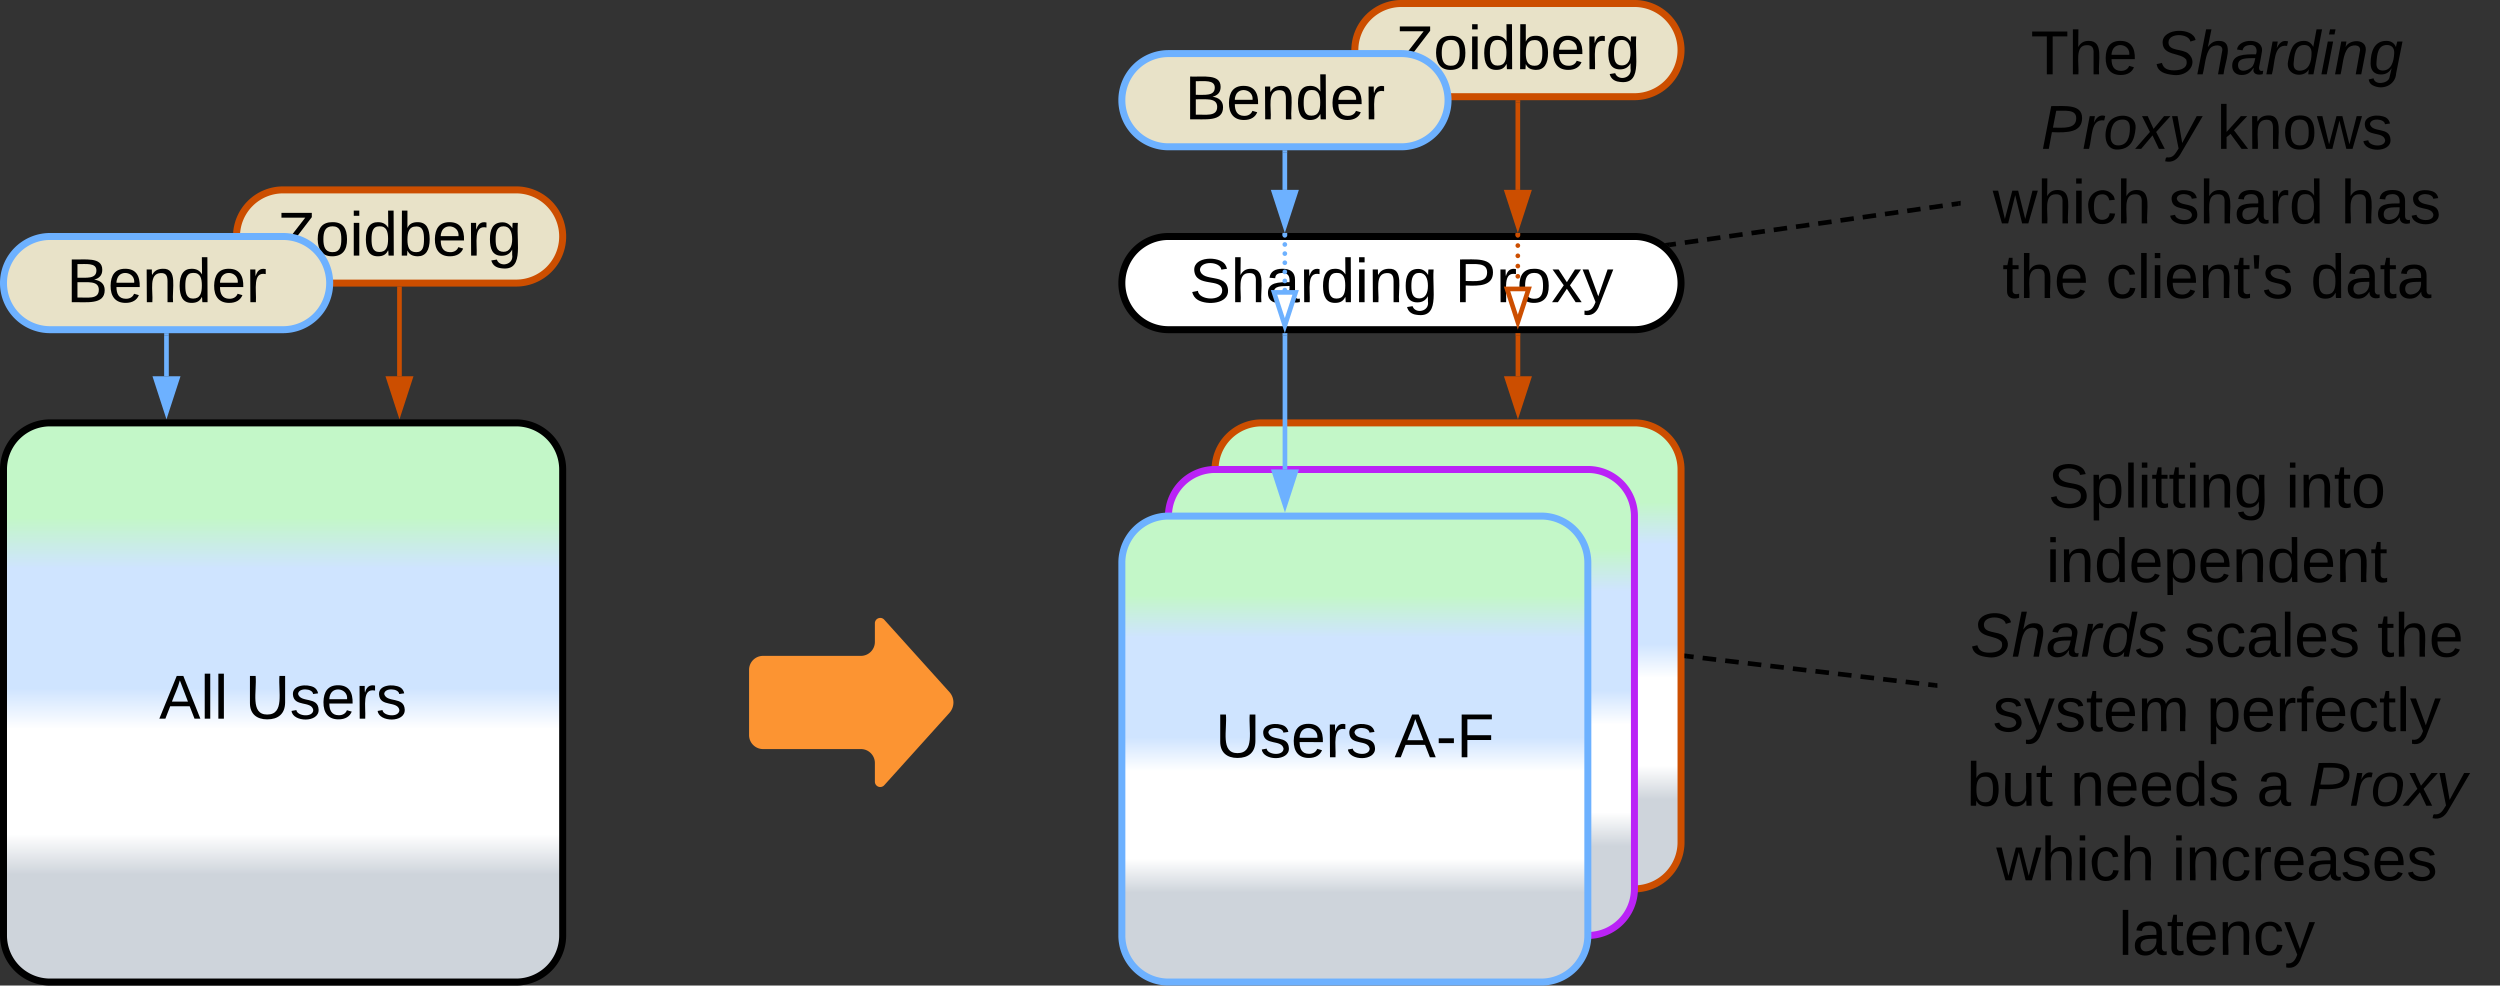 <svg xmlns="http://www.w3.org/2000/svg" xmlns:xlink="http://www.w3.org/1999/xlink" xmlns:lucid="lucid" width="1073" height="423"><rect width="100%" height="100%" fill="#333333" stroke="none"/><g transform="translate(-278.5 -378.5)" lucid:page-tab-id="0_0"><path d="M280 580a20 20 0 0 1 20-20h200a20 20 0 0 1 20 20v200a20 20 0 0 1-20 20H300a20 20 0 0 1-20-20z" stroke="#000" stroke-width="3" fill="url(#a)"/><use xlink:href="#b" transform="matrix(1,0,0,1,285,565) translate(61.815 121.958)"/><use xlink:href="#c" transform="matrix(1,0,0,1,285,565) translate(98.704 121.958)"/><path d="M800 580a20 20 0 0 1 20-20h160a20 20 0 0 1 20 20v160a20 20 0 0 1-20 20H820a20 20 0 0 1-20-20z" stroke="#cc4e00" stroke-width="3" fill="url(#d)"/><path d="M780 600a20 20 0 0 1 20-20h160a20 20 0 0 1 20 20v160a20 20 0 0 1-20 20H800a20 20 0 0 1-20-20z" stroke="#ba23f6" stroke-width="3" fill="url(#e)"/><path d="M760 620a20 20 0 0 1 20-20h160a20 20 0 0 1 20 20v160a20 20 0 0 1-20 20H780a20 20 0 0 1-20-20z" stroke="#6db1ff" stroke-width="3" fill="url(#f)"/><use xlink:href="#g" transform="matrix(1,0,0,1,765,605) translate(35.148 98.521)"/><use xlink:href="#h" transform="matrix(1,0,0,1,765,605) translate(112.037 98.521)"/><path d="M600 666a6 6 0 0 1 6-6h42a6 6 0 0 0 6-6v-8a2.3 2.3 0 0 1 4-1.54l28 31.08a6.67 6.67 0 0 1 0 8.92l-28 31.08a2.3 2.3 0 0 1-4-1.54v-8a6 6 0 0 0-6-6h-42a6 6 0 0 1-6-6z" fill="#fc9432"/><path d="M1110 569a6 6 0 0 1 6-6h228a6 6 0 0 1 6 6v222a6 6 0 0 1-6 6h-228a6 6 0 0 1-6-6z" stroke="#000" stroke-opacity="0" stroke-width="3" fill="#fff" fill-opacity="0"/><use xlink:href="#i" transform="matrix(1,0,0,1,1115,568) translate(42.556 28.333)"/><use xlink:href="#j" transform="matrix(1,0,0,1,1115,568) translate(144.556 28.333)"/><use xlink:href="#k" transform="matrix(1,0,0,1,1115,568) translate(41.704 60.333)"/><use xlink:href="#l" transform="matrix(1,0,0,1,1115,568) translate(9.148 92.333)"/><use xlink:href="#m" transform="matrix(1,0,0,1,1115,568) translate(100.926 92.333)"/><use xlink:href="#n" transform="matrix(1,0,0,1,1115,568) translate(183.815 92.333)"/><use xlink:href="#o" transform="matrix(1,0,0,1,1115,568) translate(18.815 124.333)"/><use xlink:href="#p" transform="matrix(1,0,0,1,1115,568) translate(110.593 124.333)"/><use xlink:href="#q" transform="matrix(1,0,0,1,1115,568) translate(7.63 156.333)"/><use xlink:href="#r" transform="matrix(1,0,0,1,1115,568) translate(52.074 156.333)"/><use xlink:href="#s" transform="matrix(1,0,0,1,1115,568) translate(132.074 156.333)"/><use xlink:href="#t" transform="matrix(1,0,0,1,1115,568) translate(154.296 156.333)"/><use xlink:href="#u" transform="matrix(1,0,0,1,1115,568) translate(20.333 188.333)"/><use xlink:href="#v" transform="matrix(1,0,0,1,1115,568) translate(95.741 188.333)"/><use xlink:href="#w" transform="matrix(1,0,0,1,1115,568) translate(72.815 220.333)"/><path d="M380 480a20 20 0 0 1 20-20h100a20 20 0 0 1 20 20 20 20 0 0 1-20 20H400a20 20 0 0 1-20-20z" stroke="#cc4e00" stroke-width="3" fill="#e8e2c8"/><use xlink:href="#x" transform="matrix(1,0,0,1,385,465) translate(12.524 23.208)"/><path d="M280 500a20 20 0 0 1 20-20h100a20 20 0 0 1 20 20 20 20 0 0 1-20 20H300a20 20 0 0 1-20-20z" stroke="#6db1ff" stroke-width="3" fill="#e8e2c8"/><use xlink:href="#y" transform="matrix(1,0,0,1,285,485) translate(22.079 23.208)"/><path d="M349.95 522.5V540" stroke="#6db1ff" stroke-width="2" fill="none"/><path d="M350.93 522.53h-1.95v-1.03h1.95z" stroke="#6db1ff" stroke-width=".05" fill="#6db1ff"/><path d="M349.95 555.26L345.32 541h9.27z" stroke="#6db1ff" stroke-width="2" fill="#6db1ff"/><path d="M449.95 502.5V540" stroke="#cc4e00" stroke-width="2" fill="none"/><path d="M450.93 502.53h-1.95v-1.03h1.95z" stroke="#cc4e00" stroke-width=".05" fill="#cc4e00"/><path d="M449.95 555.26L445.32 541h9.27z" stroke="#cc4e00" stroke-width="2" fill="#cc4e00"/><path d="M860 400a20 20 0 0 1 20-20h100a20 20 0 0 1 20 20 20 20 0 0 1-20 20H880a20 20 0 0 1-20-20z" stroke="#cc4e00" stroke-width="3" fill="#e8e2c8"/><use xlink:href="#x" transform="matrix(1,0,0,1,865,385) translate(12.524 23.208)"/><path d="M760 421.5a20 20 0 0 1 20-20h100a20 20 0 0 1 20 20 20 20 0 0 1-20 20H780a20 20 0 0 1-20-20z" stroke="#6db1ff" stroke-width="3" fill="#e8e2c8"/><use xlink:href="#y" transform="matrix(1,0,0,1,765,406.5) translate(22.079 23.208)"/><path d="M829.95 444v16" stroke="#6db1ff" stroke-width="2" fill="none"/><path d="M830.93 444.03h-1.95V443h1.95z" stroke="#6db1ff" stroke-width=".05" fill="#6db1ff"/><path d="M829.95 475.26L825.32 461h9.27z" stroke="#6db1ff" stroke-width="2" fill="#6db1ff"/><path d="M929.95 422.5V460" stroke="#cc4e00" stroke-width="2" fill="none"/><path d="M930.93 422.53h-1.95v-1.03h1.95z" stroke="#cc4e00" stroke-width=".05" fill="#cc4e00"/><path d="M929.95 475.26L925.32 461h9.27z" stroke="#cc4e00" stroke-width="2" fill="#cc4e00"/><path d="M760 500a20 20 0 0 1 20-20h200a20 20 0 0 1 20 20 20 20 0 0 1-20 20H780a20 20 0 0 1-20-20z" stroke="#000" stroke-width="3" fill="#fff"/><use xlink:href="#z" transform="matrix(1,0,0,1,765,485) translate(24.005 23.208)"/><use xlink:href="#A" transform="matrix(1,0,0,1,765,485) translate(137.931 23.208)"/><path d="M828.95 479.5a1 1 0 0 1 1-1 1 1 0 0 1 1 1 1 1 0 0 1-1 1 1 1 0 0 1-1-1m0 3.93a1 1 0 0 1 1-1 1 1 0 0 1 1 1 1 1 0 0 1-1 1 1 1 0 0 1-1-1v-.02m0 3.94a1 1 0 0 1 1-1 1 1 0 0 1 1 1 1 1 0 0 1-1 1 1 1 0 0 1-1-1v-.02m0 3.94a1 1 0 0 1 1-1 1 1 0 0 1 1 1 1 1 0 0 1-1 1 1 1 0 0 1-1-1v-.02m0 3.94a1 1 0 0 1 1-1 1 1 0 0 1 1 1 1 1 0 0 1-1 1 1 1 0 0 1-1-1v-.03m0 3.94v-.02a1 1 0 0 1 1-1 1 1 0 0 1 1 1 1 1 0 0 1-1 1 1 1 0 0 1-1-1m0 3.93a1 1 0 0 1 1-1 1 1 0 0 1 1 1 1 1 0 0 1-1 1 1 1 0 0 1-1-1" fill="#6db1ff"/><path d="M830.93 479.53h-1.95v-1.03h1.95z" stroke="#6db1ff" stroke-width=".05" fill="#6db1ff"/><path d="M829.95 518.26L825.32 504h9.27z" stroke="#6db1ff" stroke-width="2" fill="#fff"/><path d="M928.95 479.5a1 1 0 0 1 1-1 1 1 0 0 1 1 1 1 1 0 0 1-1 1 1 1 0 0 1-1-1m0 4.4a1 1 0 0 1 1-1 1 1 0 0 1 1 1 1 1 0 0 1-1 1 1 1 0 0 1-1-1m0 4.4a1 1 0 0 1 1-1 1 1 0 0 1 1 1 1 1 0 0 1-1 1 1 1 0 0 1-1-1m0 4.4a1 1 0 0 1 1-1 1 1 0 0 1 1 1 1 1 0 0 1-1 1 1 1 0 0 1-1-1m0 4.4a1 1 0 0 1 1-1 1 1 0 0 1 1 1 1 1 0 0 1-1 1 1 1 0 0 1-1-1" fill="#cc4e00"/><path d="M930.93 479.53h-1.95v-1.03h1.95z" stroke="#cc4e00" stroke-width=".05" fill="#cc4e00"/><path d="M929.95 516.76l-4.63-14.26h9.27z" stroke="#cc4e00" stroke-width="2" fill="#fff"/><path d="M830 522.5V580" stroke="#6db1ff" stroke-width="2" fill="none"/><path d="M830.98 522.53H829v-1.03H831z" stroke="#6db1ff" stroke-width=".05" fill="#6db1ff"/><path d="M830 595.26L825.37 581h9.26z" stroke="#6db1ff" stroke-width="2" fill="#6db1ff"/><path d="M930 522.5V540" stroke="#cc4e00" stroke-width="2" fill="none"/><path d="M930.98 522.53H929v-1.03H931z" stroke="#cc4e00" stroke-width=".05" fill="#cc4e00"/><path d="M930 555.26L925.37 541h9.26z" stroke="#cc4e00" stroke-width="2" fill="#cc4e00"/><path d="M1002.5 660.12l2.9.34m3.87.45l5.8.7m3.88.45l5.8.68m3.9.45l5.8.7m3.87.44l5.8.68m3.88.46l5.8.68m3.9.45l5.8.67m3.87.46l5.8.68m3.88.46l5.8.68m3.9.46l5.8.68m3.87.45l5.8.7m3.88.44l2.9.34" stroke="#000" stroke-width="2" fill="none"/><path d="M1002.63 659.15l-.23 1.94-.9-.12v-1.96zM1110 671.75v1.96l-1.13-.12.23-1.94z" stroke="#000" stroke-width=".05" fill="#000"/><path d="M1120 386a6 6 0 0 1 6-6h208a6 6 0 0 1 6 6v128a6 6 0 0 1-6 6h-208a6 6 0 0 1-6-6z" stroke="#000" stroke-opacity="0" stroke-width="3" fill="#fff" fill-opacity="0"/><g><use xlink:href="#B" transform="matrix(1,0,0,1,1125,385) translate(25.111 25.396)"/><use xlink:href="#C" transform="matrix(1,0,0,1,1125,385) translate(78.37 25.396)"/><use xlink:href="#D" transform="matrix(1,0,0,1,1125,385) translate(29.519 57.396)"/><use xlink:href="#E" transform="matrix(1,0,0,1,1125,385) translate(105 57.396)"/><use xlink:href="#u" transform="matrix(1,0,0,1,1125,385) translate(8.815 89.396)"/><use xlink:href="#F" transform="matrix(1,0,0,1,1125,385) translate(84.222 89.396)"/><use xlink:href="#G" transform="matrix(1,0,0,1,1125,385) translate(158.222 89.396)"/><use xlink:href="#H" transform="matrix(1,0,0,1,1125,385) translate(12.926 121.396)"/><use xlink:href="#I" transform="matrix(1,0,0,1,1125,385) translate(57.37 121.396)"/><use xlink:href="#J" transform="matrix(1,0,0,1,1125,385) translate(145.222 121.396)"/></g><path d="M994.94 483.58l2.86-.4m3.82-.55l5.73-.82m3.8-.54l5.74-.82m3.8-.54l5.73-.82m3.82-.54l5.73-.82m3.82-.55l5.72-.82m3.82-.54l5.73-.8m3.8-.56l5.74-.8m3.83-.56l5.72-.82m3.82-.54l5.73-.82m3.82-.54l5.72-.82m3.82-.55l5.73-.83m3.8-.54l5.73-.82m3.82-.54l2.86-.4" stroke="#000" stroke-width="2" fill="none"/><path d="M995.1 484.54l-.16.02-1.98-1.68 1.87-.27zM1120 466.7l-.88.13-.27-1.94 1.15-.17z" stroke="#000" stroke-width=".05" fill="#000"/><defs><linearGradient gradientUnits="userSpaceOnUse" id="a" x1="280" y1="800" x2="280" y2="560"><stop offset="19.2%" stop-color="#ced4db"/><stop offset="26.45%" stop-color="#fff"/><stop offset="45.29%" stop-color="#fff"/><stop offset="52.54%" stop-color="#cfe4ff"/><stop offset="73.91%" stop-color="#cfe4ff"/><stop offset="82.97%" stop-color="#c3f7c8"/></linearGradient><path d="M205 0l-28-72H64L36 0H1l101-248h38L239 0h-34zm-38-99l-47-123c-12 45-31 82-46 123h93" id="K"/><path d="M24 0v-261h32V0H24" id="L"/><g id="b"><use transform="matrix(0.074,0,0,0.074,0,0)" xlink:href="#K"/><use transform="matrix(0.074,0,0,0.074,17.778,0)" xlink:href="#L"/><use transform="matrix(0.074,0,0,0.074,23.63,0)" xlink:href="#L"/></g><path d="M232-93c-1 65-40 97-104 97C67 4 28-28 28-90v-158h33c8 89-33 224 67 224 102 0 64-133 71-224h33v155" id="M"/><path d="M135-143c-3-34-86-38-87 0 15 53 115 12 119 90S17 21 10-45l28-5c4 36 97 45 98 0-10-56-113-15-118-90-4-57 82-63 122-42 12 7 21 19 24 35" id="N"/><path d="M100-194c63 0 86 42 84 106H49c0 40 14 67 53 68 26 1 43-12 49-29l28 8c-11 28-37 45-77 45C44 4 14-33 15-96c1-61 26-98 85-98zm52 81c6-60-76-77-97-28-3 7-6 17-6 28h103" id="O"/><path d="M114-163C36-179 61-72 57 0H25l-1-190h30c1 12-1 29 2 39 6-27 23-49 58-41v29" id="P"/><g id="c"><use transform="matrix(0.074,0,0,0.074,0,0)" xlink:href="#M"/><use transform="matrix(0.074,0,0,0.074,19.185,0)" xlink:href="#N"/><use transform="matrix(0.074,0,0,0.074,32.519,0)" xlink:href="#O"/><use transform="matrix(0.074,0,0,0.074,47.333,0)" xlink:href="#P"/><use transform="matrix(0.074,0,0,0.074,56.148,0)" xlink:href="#N"/></g><linearGradient gradientUnits="userSpaceOnUse" id="d" x1="800" y1="760" x2="800" y2="560"><stop offset="19.2%" stop-color="#ced4db"/><stop offset="26.45%" stop-color="#fff"/><stop offset="45.29%" stop-color="#fff"/><stop offset="52.54%" stop-color="#cfe4ff"/><stop offset="73.91%" stop-color="#cfe4ff"/><stop offset="82.97%" stop-color="#c3f7c8"/></linearGradient><linearGradient gradientUnits="userSpaceOnUse" id="e" x1="780" y1="780" x2="780" y2="580"><stop offset="19.2%" stop-color="#ced4db"/><stop offset="26.45%" stop-color="#fff"/><stop offset="45.29%" stop-color="#fff"/><stop offset="52.54%" stop-color="#cfe4ff"/><stop offset="73.91%" stop-color="#cfe4ff"/><stop offset="82.97%" stop-color="#c3f7c8"/></linearGradient><linearGradient gradientUnits="userSpaceOnUse" id="f" x1="760" y1="800" x2="760" y2="600"><stop offset="19.2%" stop-color="#ced4db"/><stop offset="26.45%" stop-color="#fff"/><stop offset="45.29%" stop-color="#fff"/><stop offset="52.54%" stop-color="#cfe4ff"/><stop offset="73.91%" stop-color="#cfe4ff"/><stop offset="82.97%" stop-color="#c3f7c8"/></linearGradient><g id="g"><use transform="matrix(0.074,0,0,0.074,0,0)" xlink:href="#M"/><use transform="matrix(0.074,0,0,0.074,19.185,0)" xlink:href="#N"/><use transform="matrix(0.074,0,0,0.074,32.519,0)" xlink:href="#O"/><use transform="matrix(0.074,0,0,0.074,47.333,0)" xlink:href="#P"/><use transform="matrix(0.074,0,0,0.074,56.148,0)" xlink:href="#N"/></g><path d="M16-82v-28h88v28H16" id="Q"/><path d="M63-220v92h138v28H63V0H30v-248h175v28H63" id="R"/><g id="h"><use transform="matrix(0.074,0,0,0.074,0,0)" xlink:href="#K"/><use transform="matrix(0.074,0,0,0.074,17.778,0)" xlink:href="#Q"/><use transform="matrix(0.074,0,0,0.074,26.593,0)" xlink:href="#R"/></g><path d="M185-189c-5-48-123-54-124 2 14 75 158 14 163 119 3 78-121 87-175 55-17-10-28-26-33-46l33-7c5 56 141 63 141-1 0-78-155-14-162-118-5-82 145-84 179-34 5 7 8 16 11 25" id="S"/><path d="M115-194c55 1 70 41 70 98S169 2 115 4C84 4 66-9 55-30l1 105H24l-1-265h31l2 30c10-21 28-34 59-34zm-8 174c40 0 45-34 45-75s-6-73-45-74c-42 0-51 32-51 76 0 43 10 73 51 73" id="T"/><path d="M24-231v-30h32v30H24zM24 0v-190h32V0H24" id="U"/><path d="M59-47c-2 24 18 29 38 22v24C64 9 27 4 27-40v-127H5v-23h24l9-43h21v43h35v23H59v120" id="V"/><path d="M117-194c89-4 53 116 60 194h-32v-121c0-31-8-49-39-48C34-167 62-67 57 0H25l-1-190h30c1 10-1 24 2 32 11-22 29-35 61-36" id="W"/><path d="M177-190C167-65 218 103 67 71c-23-6-38-20-44-43l32-5c15 47 100 32 89-28v-30C133-14 115 1 83 1 29 1 15-40 15-95c0-56 16-97 71-98 29-1 48 16 59 35 1-10 0-23 2-32h30zM94-22c36 0 50-32 50-73 0-42-14-75-50-75-39 0-46 34-46 75s6 73 46 73" id="X"/><g id="i"><use transform="matrix(0.074,0,0,0.074,0,0)" xlink:href="#S"/><use transform="matrix(0.074,0,0,0.074,17.778,0)" xlink:href="#T"/><use transform="matrix(0.074,0,0,0.074,32.593,0)" xlink:href="#L"/><use transform="matrix(0.074,0,0,0.074,38.444,0)" xlink:href="#U"/><use transform="matrix(0.074,0,0,0.074,44.296,0)" xlink:href="#V"/><use transform="matrix(0.074,0,0,0.074,51.704,0)" xlink:href="#V"/><use transform="matrix(0.074,0,0,0.074,59.111,0)" xlink:href="#U"/><use transform="matrix(0.074,0,0,0.074,64.963,0)" xlink:href="#W"/><use transform="matrix(0.074,0,0,0.074,79.778,0)" xlink:href="#X"/></g><path d="M100-194c62-1 85 37 85 99 1 63-27 99-86 99S16-35 15-95c0-66 28-99 85-99zM99-20c44 1 53-31 53-75 0-43-8-75-51-75s-53 32-53 75 10 74 51 75" id="Y"/><g id="j"><use transform="matrix(0.074,0,0,0.074,0,0)" xlink:href="#U"/><use transform="matrix(0.074,0,0,0.074,5.852,0)" xlink:href="#W"/><use transform="matrix(0.074,0,0,0.074,20.667,0)" xlink:href="#V"/><use transform="matrix(0.074,0,0,0.074,28.074,0)" xlink:href="#Y"/></g><path d="M85-194c31 0 48 13 60 33l-1-100h32l1 261h-30c-2-10 0-23-3-31C134-8 116 4 85 4 32 4 16-35 15-94c0-66 23-100 70-100zm9 24c-40 0-46 34-46 75 0 40 6 74 45 74 42 0 51-32 51-76 0-42-9-74-50-73" id="Z"/><g id="k"><use transform="matrix(0.074,0,0,0.074,0,0)" xlink:href="#U"/><use transform="matrix(0.074,0,0,0.074,5.852,0)" xlink:href="#W"/><use transform="matrix(0.074,0,0,0.074,20.667,0)" xlink:href="#Z"/><use transform="matrix(0.074,0,0,0.074,35.481,0)" xlink:href="#O"/><use transform="matrix(0.074,0,0,0.074,50.296,0)" xlink:href="#T"/><use transform="matrix(0.074,0,0,0.074,65.111,0)" xlink:href="#O"/><use transform="matrix(0.074,0,0,0.074,79.926,0)" xlink:href="#W"/><use transform="matrix(0.074,0,0,0.074,94.741,0)" xlink:href="#Z"/><use transform="matrix(0.074,0,0,0.074,109.556,0)" xlink:href="#O"/><use transform="matrix(0.074,0,0,0.074,124.37,0)" xlink:href="#W"/><use transform="matrix(0.074,0,0,0.074,139.185,0)" xlink:href="#V"/></g><path d="M194-120c59 52 2 134-86 124-53-6-90-18-98-63l31-7c8 30 29 43 70 43 46 0 84-17 71-62-32-43-135-20-137-98-3-89 178-90 191-16l-30 9c-8-48-127-53-127 5 0 53 81 35 115 65" id="aa"/><path d="M67-158c15-20 31-36 64-36 94 0 33 127 27 194h-32l25-140c3-38-53-32-70-12C52-117 51-51 37 0H6l51-261h31" id="ab"/><path d="M165-48c-4 18 1 34 23 27l-3 20c-29 8-62 0-52-35h-2C116-14 99 4 63 4 30 4 8-16 8-49c0-68 71-67 138-67 10-26 0-56-31-54-26 1-42 9-47 31l-32-5c8-67 160-71 144 15-5 28-9 54-15 81zM42-50c3 52 80 24 89-6 7-12 7-24 11-38-47 1-103-4-100 44" id="ac"/><path d="M66-151c12-25 30-51 66-40l-6 26C45-176 58-65 38 0H6l36-190h30" id="ad"/><path d="M133-28C103 26-5 8 13-77c13-62 24-115 90-117 29-1 46 15 56 35l19-102h32L160 0h-30zM45-64c-2 27 10 43 35 43 54-1 69-50 69-103 0-29-15-46-42-46-53-1-58 58-62 106" id="ae"/><path d="M55-144c13 50 104 24 104 88C159 21 15 23 1-39l26-10c6 40 102 42 102-4-13-50-104-23-104-87 0-71 143-71 148-8l-29 4c-5-35-85-37-89 0" id="af"/><g id="l"><use transform="matrix(0.074,0,0,0.074,0,0)" xlink:href="#aa"/><use transform="matrix(0.074,0,0,0.074,17.778,0)" xlink:href="#ab"/><use transform="matrix(0.074,0,0,0.074,32.593,0)" xlink:href="#ac"/><use transform="matrix(0.074,0,0,0.074,47.407,0)" xlink:href="#ad"/><use transform="matrix(0.074,0,0,0.074,56.222,0)" xlink:href="#ae"/><use transform="matrix(0.074,0,0,0.074,71.037,0)" xlink:href="#af"/></g><path d="M96-169c-40 0-48 33-48 73s9 75 48 75c24 0 41-14 43-38l32 2c-6 37-31 61-74 61-59 0-76-41-82-99-10-93 101-131 147-64 4 7 5 14 7 22l-32 3c-4-21-16-35-41-35" id="ag"/><path d="M141-36C126-15 110 5 73 4 37 3 15-17 15-53c-1-64 63-63 125-63 3-35-9-54-41-54-24 1-41 7-42 31l-33-3c5-37 33-52 76-52 45 0 72 20 72 64v82c-1 20 7 32 28 27v20c-31 9-61-2-59-35zM48-53c0 20 12 33 32 33 41-3 63-29 60-74-43 2-92-5-92 41" id="ah"/><g id="m"><use transform="matrix(0.074,0,0,0.074,0,0)" xlink:href="#N"/><use transform="matrix(0.074,0,0,0.074,13.333,0)" xlink:href="#ag"/><use transform="matrix(0.074,0,0,0.074,26.667,0)" xlink:href="#ah"/><use transform="matrix(0.074,0,0,0.074,41.481,0)" xlink:href="#L"/><use transform="matrix(0.074,0,0,0.074,47.333,0)" xlink:href="#O"/><use transform="matrix(0.074,0,0,0.074,62.148,0)" xlink:href="#N"/></g><path d="M106-169C34-169 62-67 57 0H25v-261h32l-1 103c12-21 28-36 61-36 89 0 53 116 60 194h-32v-121c2-32-8-49-39-48" id="ai"/><g id="n"><use transform="matrix(0.074,0,0,0.074,0,0)" xlink:href="#V"/><use transform="matrix(0.074,0,0,0.074,7.407,0)" xlink:href="#ai"/><use transform="matrix(0.074,0,0,0.074,22.222,0)" xlink:href="#O"/></g><path d="M179-190L93 31C79 59 56 82 12 73V49c39 6 53-20 64-50L1-190h34L92-34l54-156h33" id="aj"/><path d="M210-169c-67 3-38 105-44 169h-31v-121c0-29-5-50-35-48C34-165 62-65 56 0H25l-1-190h30c1 10-1 24 2 32 10-44 99-50 107 0 11-21 27-35 58-36 85-2 47 119 55 194h-31v-121c0-29-5-49-35-48" id="ak"/><g id="o"><use transform="matrix(0.074,0,0,0.074,0,0)" xlink:href="#N"/><use transform="matrix(0.074,0,0,0.074,13.333,0)" xlink:href="#aj"/><use transform="matrix(0.074,0,0,0.074,26.667,0)" xlink:href="#N"/><use transform="matrix(0.074,0,0,0.074,40,0)" xlink:href="#V"/><use transform="matrix(0.074,0,0,0.074,47.407,0)" xlink:href="#O"/><use transform="matrix(0.074,0,0,0.074,62.222,0)" xlink:href="#ak"/></g><path d="M101-234c-31-9-42 10-38 44h38v23H63V0H32v-167H5v-23h27c-7-52 17-82 69-68v24" id="al"/><g id="p"><use transform="matrix(0.074,0,0,0.074,0,0)" xlink:href="#T"/><use transform="matrix(0.074,0,0,0.074,14.815,0)" xlink:href="#O"/><use transform="matrix(0.074,0,0,0.074,29.63,0)" xlink:href="#P"/><use transform="matrix(0.074,0,0,0.074,38.444,0)" xlink:href="#al"/><use transform="matrix(0.074,0,0,0.074,45.852,0)" xlink:href="#O"/><use transform="matrix(0.074,0,0,0.074,60.667,0)" xlink:href="#ag"/><use transform="matrix(0.074,0,0,0.074,74,0)" xlink:href="#V"/><use transform="matrix(0.074,0,0,0.074,81.407,0)" xlink:href="#L"/><use transform="matrix(0.074,0,0,0.074,87.259,0)" xlink:href="#aj"/></g><path d="M115-194c53 0 69 39 70 98 0 66-23 100-70 100C84 3 66-7 56-30L54 0H23l1-261h32v101c10-23 28-34 59-34zm-8 174c40 0 45-34 45-75 0-40-5-75-45-74-42 0-51 32-51 76 0 43 10 73 51 73" id="am"/><path d="M84 4C-5 8 30-112 23-190h32v120c0 31 7 50 39 49 72-2 45-101 50-169h31l1 190h-30c-1-10 1-25-2-33-11 22-28 36-60 37" id="an"/><g id="q"><use transform="matrix(0.074,0,0,0.074,0,0)" xlink:href="#am"/><use transform="matrix(0.074,0,0,0.074,14.815,0)" xlink:href="#an"/><use transform="matrix(0.074,0,0,0.074,29.63,0)" xlink:href="#V"/></g><g id="r"><use transform="matrix(0.074,0,0,0.074,0,0)" xlink:href="#W"/><use transform="matrix(0.074,0,0,0.074,14.815,0)" xlink:href="#O"/><use transform="matrix(0.074,0,0,0.074,29.63,0)" xlink:href="#O"/><use transform="matrix(0.074,0,0,0.074,44.444,0)" xlink:href="#Z"/><use transform="matrix(0.074,0,0,0.074,59.259,0)" xlink:href="#N"/></g><use transform="matrix(0.074,0,0,0.074,0,0)" xlink:href="#ah" id="s"/><path d="M238-179c0 84-86 86-175 82L45 0H11l48-248c82 0 179-12 179 69zm-34 1c0-53-64-42-116-43l-19 98c63 0 135 9 135-55" id="ao"/><path d="M30-147c31-64 166-65 159 27C183-49 158 1 86 4 9 8 1-88 30-147zM88-20c53 0 68-48 68-100 0-31-11-51-44-50-52 1-68 46-68 97 0 32 13 53 44 53" id="ap"/><path d="M124 0L87-78 21 0h-35l86-98-46-92h33l34 74 61-74h37l-83 92 50 98h-34" id="aq"/><path d="M198-190L69 30C53 58 25 83-20 72c4-11-1-27 19-22 33-1 43-29 59-52L20-190h32L79-34l84-156h35" id="ar"/><g id="t"><use transform="matrix(0.074,0,0,0.074,0,0)" xlink:href="#ao"/><use transform="matrix(0.074,0,0,0.074,17.778,0)" xlink:href="#ad"/><use transform="matrix(0.074,0,0,0.074,26.593,0)" xlink:href="#ap"/><use transform="matrix(0.074,0,0,0.074,41.407,0)" xlink:href="#aq"/><use transform="matrix(0.074,0,0,0.074,54.741,0)" xlink:href="#ar"/></g><path d="M206 0h-36l-40-164L89 0H53L-1-190h32L70-26l43-164h34l41 164 42-164h31" id="as"/><g id="u"><use transform="matrix(0.074,0,0,0.074,0,0)" xlink:href="#as"/><use transform="matrix(0.074,0,0,0.074,19.185,0)" xlink:href="#ai"/><use transform="matrix(0.074,0,0,0.074,34,0)" xlink:href="#U"/><use transform="matrix(0.074,0,0,0.074,39.852,0)" xlink:href="#ag"/><use transform="matrix(0.074,0,0,0.074,53.185,0)" xlink:href="#ai"/></g><g id="v"><use transform="matrix(0.074,0,0,0.074,0,0)" xlink:href="#U"/><use transform="matrix(0.074,0,0,0.074,5.852,0)" xlink:href="#W"/><use transform="matrix(0.074,0,0,0.074,20.667,0)" xlink:href="#ag"/><use transform="matrix(0.074,0,0,0.074,34,0)" xlink:href="#P"/><use transform="matrix(0.074,0,0,0.074,42.815,0)" xlink:href="#O"/><use transform="matrix(0.074,0,0,0.074,57.63,0)" xlink:href="#ah"/><use transform="matrix(0.074,0,0,0.074,72.444,0)" xlink:href="#N"/><use transform="matrix(0.074,0,0,0.074,85.778,0)" xlink:href="#O"/><use transform="matrix(0.074,0,0,0.074,100.593,0)" xlink:href="#N"/></g><g id="w"><use transform="matrix(0.074,0,0,0.074,0,0)" xlink:href="#L"/><use transform="matrix(0.074,0,0,0.074,5.852,0)" xlink:href="#ah"/><use transform="matrix(0.074,0,0,0.074,20.667,0)" xlink:href="#V"/><use transform="matrix(0.074,0,0,0.074,28.074,0)" xlink:href="#O"/><use transform="matrix(0.074,0,0,0.074,42.889,0)" xlink:href="#W"/><use transform="matrix(0.074,0,0,0.074,57.704,0)" xlink:href="#ag"/><use transform="matrix(0.074,0,0,0.074,71.037,0)" xlink:href="#aj"/></g><path d="M209 0H11v-25l151-195H24v-28h176v25L50-27h159V0" id="at"/><g id="x"><use transform="matrix(0.074,0,0,0.074,0,0)" xlink:href="#at"/><use transform="matrix(0.074,0,0,0.074,16.222,0)" xlink:href="#Y"/><use transform="matrix(0.074,0,0,0.074,31.037,0)" xlink:href="#U"/><use transform="matrix(0.074,0,0,0.074,36.889,0)" xlink:href="#Z"/><use transform="matrix(0.074,0,0,0.074,51.704,0)" xlink:href="#am"/><use transform="matrix(0.074,0,0,0.074,66.519,0)" xlink:href="#O"/><use transform="matrix(0.074,0,0,0.074,81.333,0)" xlink:href="#P"/><use transform="matrix(0.074,0,0,0.074,90.148,0)" xlink:href="#X"/></g><path d="M160-131c35 5 61 23 61 61C221 17 115-2 30 0v-248c76 3 177-17 177 60 0 33-19 50-47 57zm-97-11c50-1 110 9 110-42 0-47-63-36-110-37v79zm0 115c55-2 124 14 124-45 0-56-70-42-124-44v89" id="au"/><g id="y"><use transform="matrix(0.074,0,0,0.074,0,0)" xlink:href="#au"/><use transform="matrix(0.074,0,0,0.074,17.778,0)" xlink:href="#O"/><use transform="matrix(0.074,0,0,0.074,32.593,0)" xlink:href="#W"/><use transform="matrix(0.074,0,0,0.074,47.407,0)" xlink:href="#Z"/><use transform="matrix(0.074,0,0,0.074,62.222,0)" xlink:href="#O"/><use transform="matrix(0.074,0,0,0.074,77.037,0)" xlink:href="#P"/></g><g id="z"><use transform="matrix(0.074,0,0,0.074,0,0)" xlink:href="#S"/><use transform="matrix(0.074,0,0,0.074,17.778,0)" xlink:href="#ai"/><use transform="matrix(0.074,0,0,0.074,32.593,0)" xlink:href="#ah"/><use transform="matrix(0.074,0,0,0.074,47.407,0)" xlink:href="#P"/><use transform="matrix(0.074,0,0,0.074,56.222,0)" xlink:href="#Z"/><use transform="matrix(0.074,0,0,0.074,71.037,0)" xlink:href="#U"/><use transform="matrix(0.074,0,0,0.074,76.889,0)" xlink:href="#W"/><use transform="matrix(0.074,0,0,0.074,91.704,0)" xlink:href="#X"/></g><path d="M30-248c87 1 191-15 191 75 0 78-77 80-158 76V0H30v-248zm33 125c57 0 124 11 124-50 0-59-68-47-124-48v98" id="av"/><path d="M141 0L90-78 38 0H4l68-98-65-92h35l48 74 47-74h35l-64 92 68 98h-35" id="aw"/><g id="A"><use transform="matrix(0.074,0,0,0.074,0,0)" xlink:href="#av"/><use transform="matrix(0.074,0,0,0.074,17.778,0)" xlink:href="#P"/><use transform="matrix(0.074,0,0,0.074,26.593,0)" xlink:href="#Y"/><use transform="matrix(0.074,0,0,0.074,41.407,0)" xlink:href="#aw"/><use transform="matrix(0.074,0,0,0.074,54.741,0)" xlink:href="#aj"/></g><path d="M127-220V0H93v-220H8v-28h204v28h-85" id="ax"/><g id="B"><use transform="matrix(0.074,0,0,0.074,0,0)" xlink:href="#ax"/><use transform="matrix(0.074,0,0,0.074,16.222,0)" xlink:href="#ai"/><use transform="matrix(0.074,0,0,0.074,31.037,0)" xlink:href="#O"/></g><path d="M50-231l6-30h32l-6 30H50zM6 0l37-190h31L37 0H6" id="ay"/><path d="M67-158c22-48 132-52 116 29L158 0h-32l25-140c3-38-53-32-70-12C52-117 51-52 38 0H6l36-190h30" id="az"/><path d="M103-194c29 0 47 14 56 36 2-11 5-23 8-32h30L160-5C157 61 82 97 21 62 9 55 4 45 1 30l28-7c7 42 83 31 92-3 4-16 9-38 13-55-13 20-29 36-62 36-40 0-60-25-60-64 0-71 23-131 91-131zm4 24c-53 0-58 54-61 104-2 27 10 44 36 44 49 0 65-50 67-102 1-29-15-46-42-46" id="aA"/><g id="C"><use transform="matrix(0.074,0,0,0.074,0,0)" xlink:href="#aa"/><use transform="matrix(0.074,0,0,0.074,17.778,0)" xlink:href="#ab"/><use transform="matrix(0.074,0,0,0.074,32.593,0)" xlink:href="#ac"/><use transform="matrix(0.074,0,0,0.074,47.407,0)" xlink:href="#ad"/><use transform="matrix(0.074,0,0,0.074,56.222,0)" xlink:href="#ae"/><use transform="matrix(0.074,0,0,0.074,71.037,0)" xlink:href="#ay"/><use transform="matrix(0.074,0,0,0.074,76.889,0)" xlink:href="#az"/><use transform="matrix(0.074,0,0,0.074,91.704,0)" xlink:href="#aA"/></g><g id="D"><use transform="matrix(0.074,0,0,0.074,0,0)" xlink:href="#ao"/><use transform="matrix(0.074,0,0,0.074,17.778,0)" xlink:href="#ad"/><use transform="matrix(0.074,0,0,0.074,26.593,0)" xlink:href="#ap"/><use transform="matrix(0.074,0,0,0.074,41.407,0)" xlink:href="#aq"/><use transform="matrix(0.074,0,0,0.074,54.741,0)" xlink:href="#ar"/></g><path d="M143 0L79-87 56-68V0H24v-261h32v163l83-92h37l-77 82L181 0h-38" id="aB"/><g id="E"><use transform="matrix(0.074,0,0,0.074,0,0)" xlink:href="#aB"/><use transform="matrix(0.074,0,0,0.074,13.333,0)" xlink:href="#W"/><use transform="matrix(0.074,0,0,0.074,28.148,0)" xlink:href="#Y"/><use transform="matrix(0.074,0,0,0.074,42.963,0)" xlink:href="#as"/><use transform="matrix(0.074,0,0,0.074,62.148,0)" xlink:href="#N"/></g><g id="F"><use transform="matrix(0.074,0,0,0.074,0,0)" xlink:href="#N"/><use transform="matrix(0.074,0,0,0.074,13.333,0)" xlink:href="#ai"/><use transform="matrix(0.074,0,0,0.074,28.148,0)" xlink:href="#ah"/><use transform="matrix(0.074,0,0,0.074,42.963,0)" xlink:href="#P"/><use transform="matrix(0.074,0,0,0.074,51.778,0)" xlink:href="#Z"/></g><g id="G"><use transform="matrix(0.074,0,0,0.074,0,0)" xlink:href="#ai"/><use transform="matrix(0.074,0,0,0.074,14.815,0)" xlink:href="#ah"/><use transform="matrix(0.074,0,0,0.074,29.63,0)" xlink:href="#N"/></g><g id="H"><use transform="matrix(0.074,0,0,0.074,0,0)" xlink:href="#V"/><use transform="matrix(0.074,0,0,0.074,7.407,0)" xlink:href="#ai"/><use transform="matrix(0.074,0,0,0.074,22.222,0)" xlink:href="#O"/></g><path d="M47-170H22l-4-78h33" id="aC"/><g id="I"><use transform="matrix(0.074,0,0,0.074,0,0)" xlink:href="#ag"/><use transform="matrix(0.074,0,0,0.074,13.333,0)" xlink:href="#L"/><use transform="matrix(0.074,0,0,0.074,19.185,0)" xlink:href="#U"/><use transform="matrix(0.074,0,0,0.074,25.037,0)" xlink:href="#O"/><use transform="matrix(0.074,0,0,0.074,39.852,0)" xlink:href="#W"/><use transform="matrix(0.074,0,0,0.074,54.667,0)" xlink:href="#V"/><use transform="matrix(0.074,0,0,0.074,62.074,0)" xlink:href="#aC"/><use transform="matrix(0.074,0,0,0.074,67.111,0)" xlink:href="#N"/></g><g id="J"><use transform="matrix(0.074,0,0,0.074,0,0)" xlink:href="#Z"/><use transform="matrix(0.074,0,0,0.074,14.815,0)" xlink:href="#ah"/><use transform="matrix(0.074,0,0,0.074,29.63,0)" xlink:href="#V"/><use transform="matrix(0.074,0,0,0.074,37.037,0)" xlink:href="#ah"/></g></defs></g></svg>
